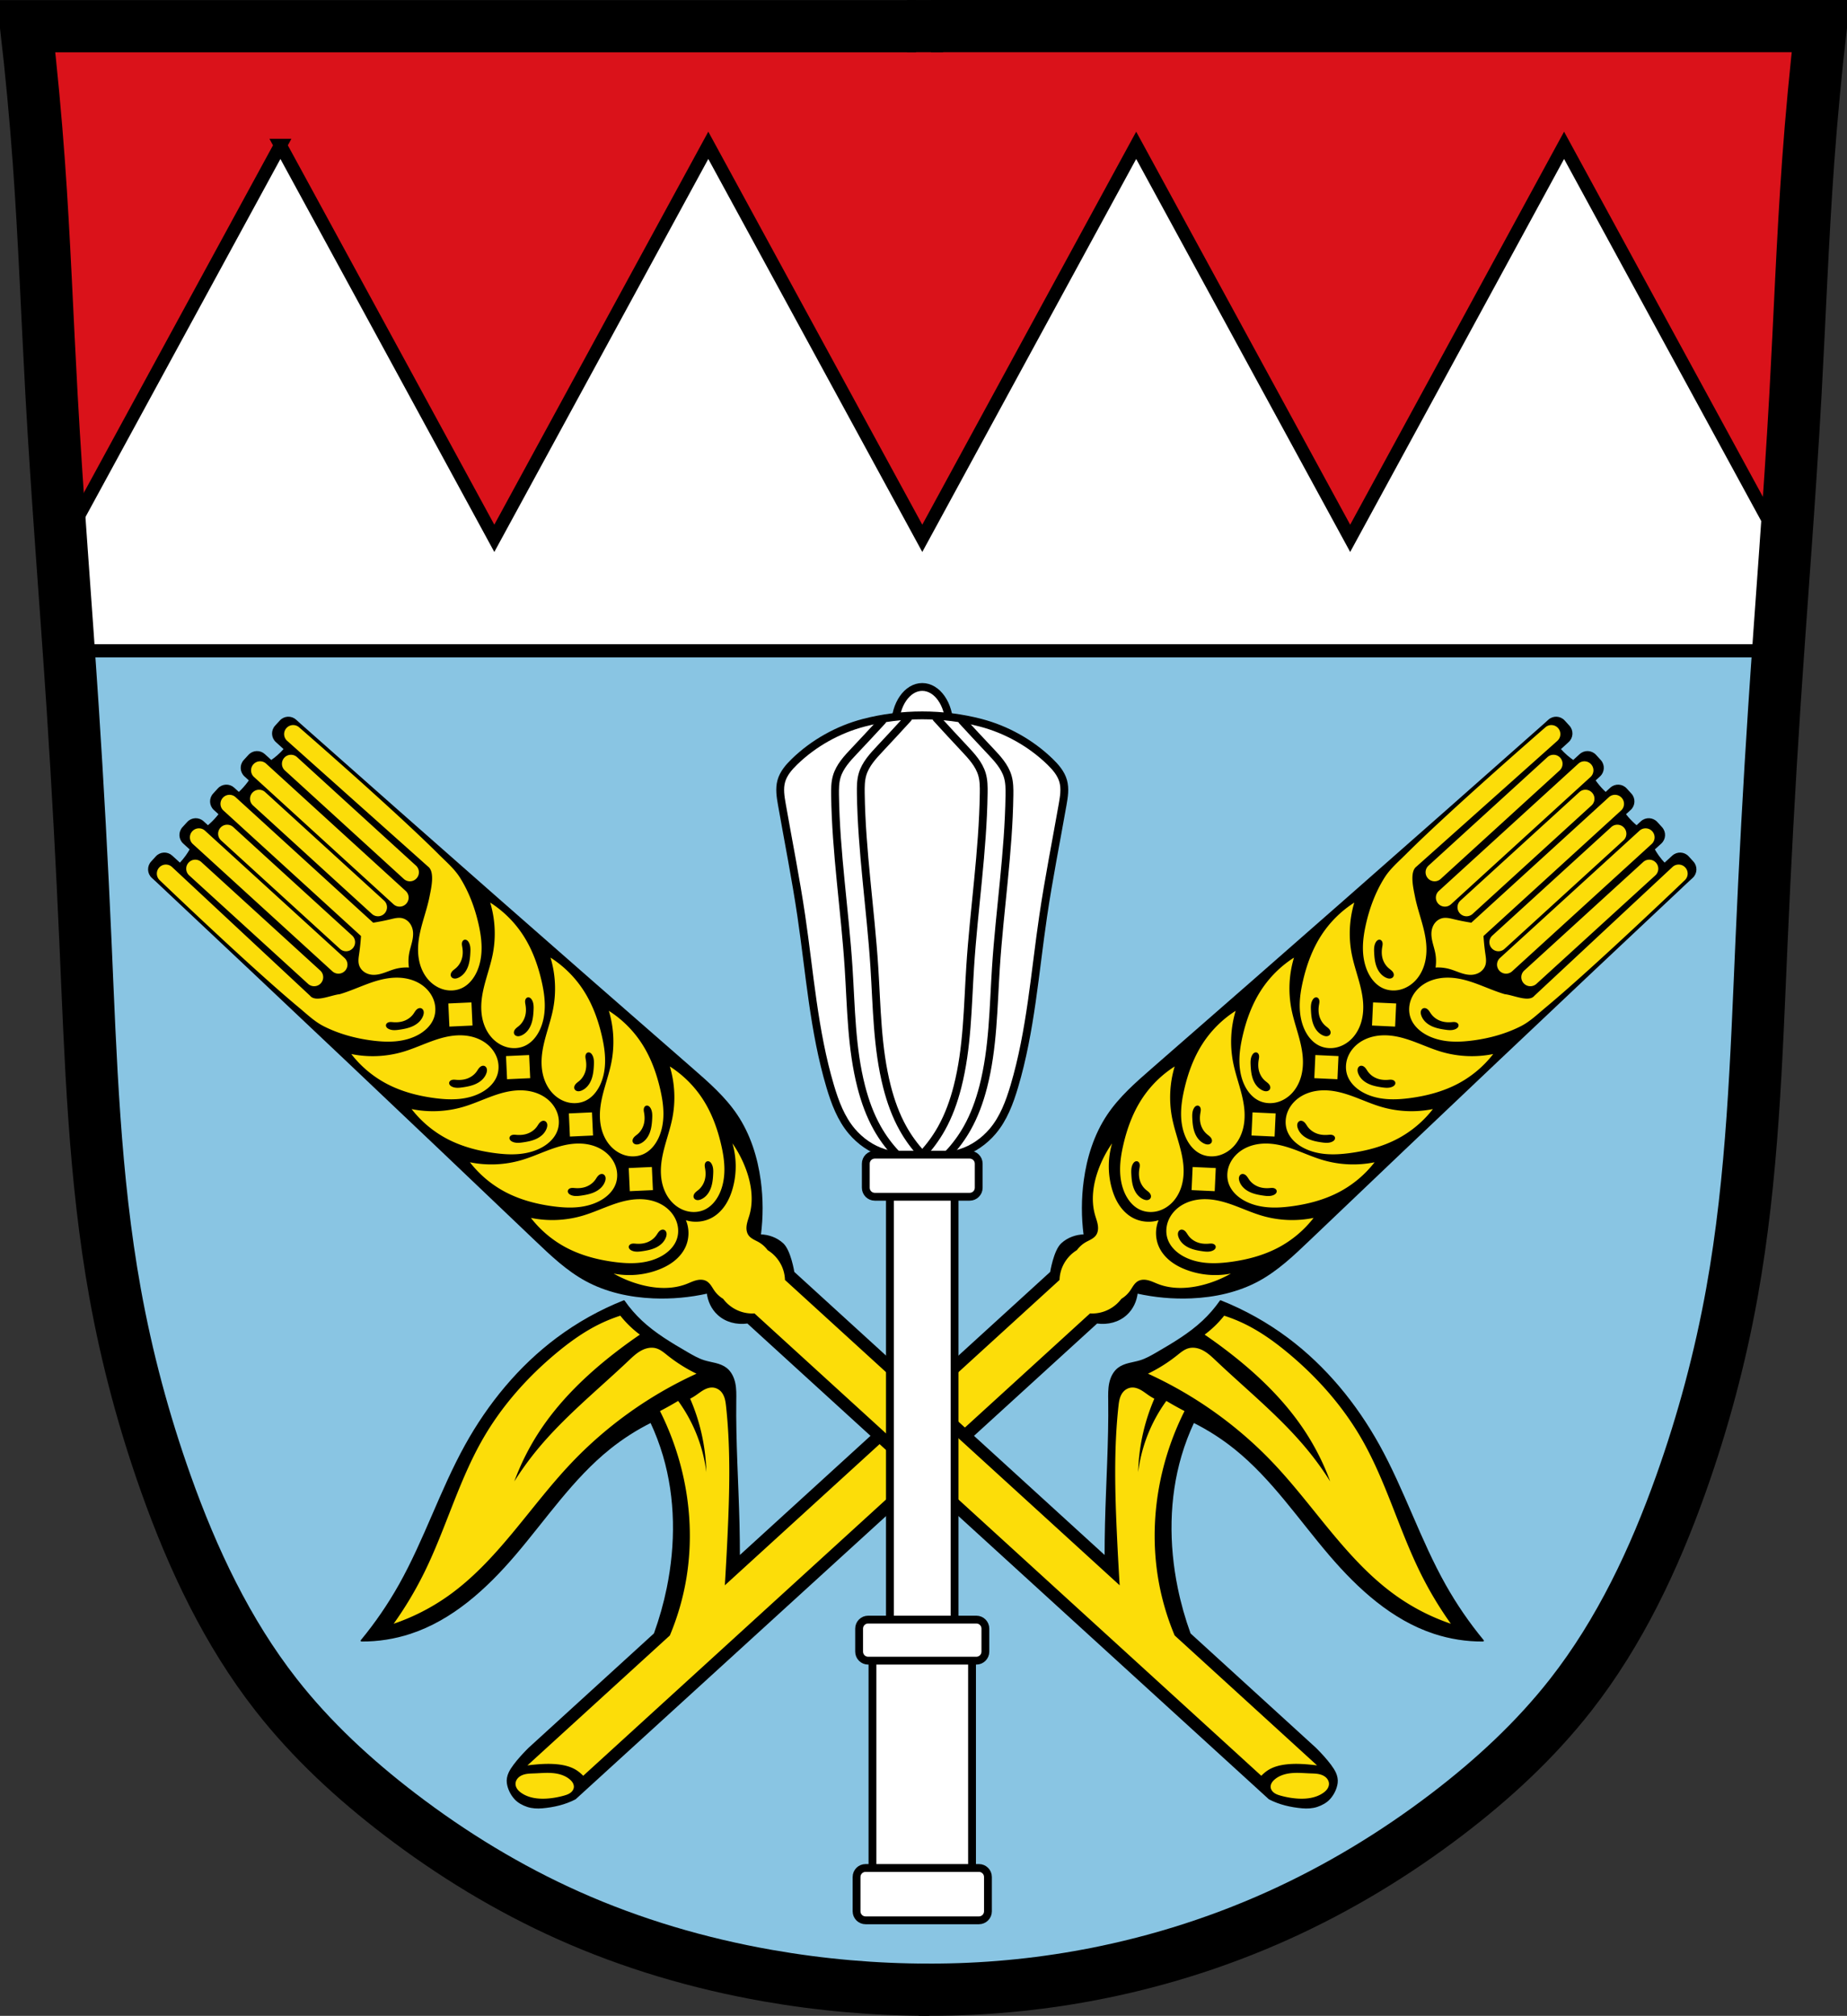 <?xml version="1.0" encoding="UTF-8" standalone="no"?>
<svg
   xmlns:dc="http://purl.org/dc/elements/1.1/"
   xmlns:cc="http://creativecommons.org/ns#"
   xmlns:rdf="http://www.w3.org/1999/02/22-rdf-syntax-ns#"
   xmlns:svg="http://www.w3.org/2000/svg"
   xmlns="http://www.w3.org/2000/svg"
   xmlns:sodipodi="http://sodipodi.sourceforge.net/DTD/sodipodi-0.dtd"
   xmlns:inkscape="http://www.inkscape.org/namespaces/inkscape"
   viewBox="0 0 707.78 772.55"
   version="1.1"
   id="svg1933"
   sodipodi:docname="Wappen_von_Gollhofen.svg"
   inkscape:version="0.92.5 (2060ec1f9f, 2020-04-08)">
  <rect x="0" y="0" width="707.78" height="772.55" fill="#333333" stroke="none"/>
  <defs
     id="defs1937">
    <inkscape:path-effect
       effect="spiro"
       id="path-effect5943"
       is_visible="true" />
    <inkscape:path-effect
       effect="spiro"
       id="path-effect5920"
       is_visible="true" />
    <inkscape:path-effect
       effect="spiro"
       id="path-effect5639"
       is_visible="true" />
    <inkscape:path-effect
       effect="spiro"
       id="path-effect5510"
       is_visible="true" />
    <inkscape:path-effect
       effect="spiro"
       id="path-effect5340"
       is_visible="true" />
    <inkscape:path-effect
       effect="spiro"
       id="path-effect5336"
       is_visible="true" />
    <inkscape:path-effect
       effect="spiro"
       id="path-effect5330"
       is_visible="true" />
    <inkscape:path-effect
       effect="spiro"
       id="path-effect5325"
       is_visible="true" />
    <inkscape:path-effect
       effect="spiro"
       id="path-effect5305"
       is_visible="true" />
    <inkscape:path-effect
       effect="spiro"
       id="path-effect5301"
       is_visible="true" />
    <inkscape:path-effect
       effect="spiro"
       id="path-effect5277"
       is_visible="true" />
    <inkscape:path-effect
       effect="spiro"
       id="path-effect5272"
       is_visible="true" />
    <inkscape:path-effect
       effect="spiro"
       id="path-effect5266"
       is_visible="true" />
    <inkscape:path-effect
       effect="spiro"
       id="path-effect5277-2"
       is_visible="true" />
    <inkscape:path-effect
       effect="spiro"
       id="path-effect5510-8"
       is_visible="true" />
    <inkscape:path-effect
       effect="spiro"
       id="path-effect5639-6"
       is_visible="true" />
    <inkscape:path-effect
       effect="spiro"
       id="path-effect5920-1"
       is_visible="true" />
    <inkscape:path-effect
       effect="spiro"
       id="path-effect5943-7"
       is_visible="true" />
    <inkscape:path-effect
       effect="spiro"
       id="path-effect5943-8"
       is_visible="true" />
    <inkscape:path-effect
       effect="spiro"
       id="path-effect5943-7-5"
       is_visible="true" />
  </defs>
  <sodipodi:namedview
     pagecolor="#ffffff"
     bordercolor="#666666"
     borderopacity="1"
     objecttolerance="10"
     gridtolerance="10"
     guidetolerance="10"
     inkscape:pageopacity="0"
     inkscape:pageshadow="2"
     inkscape:window-width="1920"
     inkscape:window-height="1046"
     id="namedview1935"
     showgrid="false"
     inkscape:zoom="1.0264841"
     inkscape:cx="353.8855"
     inkscape:cy="386.27999"
     inkscape:window-x="-11"
     inkscape:window-y="-11"
     inkscape:window-maximized="1"
     inkscape:current-layer="svg1933"
     inkscape:snap-midpoints="true"
     inkscape:snap-smooth-nodes="true"
     inkscape:snap-global="false"
     inkscape:object-paths="true" />
  <path
     style="fill:#89c5e3;stroke:#000000;fill-opacity:1"
     inkscape:connector-curvature="0"
     id="path1781"
     d="m 10.813,8.97 685.21,2.679 -13.396,255.87 -10.05,170.8 -18.08,111.19 -30.14,72.34 -46.22,57.6 -77.03,52.24 -83.73,27.462 -81.72,4.02 -79.04,-16.745 -61.62,-24.783 -59.61,-40.19 L 89.84,629.878 59.7,550.838 38.266,449.698 31.568,334.488 19.508,122.158 Z" />
  <g
     id="g6030">
    <path
       inkscape:connector-curvature="0"
       id="path5259-9"
       d="m 648.679,330.401 c 1.539,1.687 1.42,4.283 -0.267,5.822 l -1.388,1.266 c -48.693,45.729 -97.2,91.659 -145.513,137.789 -5.961,5.691 -12.011,11.454 -19.25,15.393 -7.86,4.276 -16.841,6.218 -25.781,6.598 -6.978,0.297 -13.992,-0.343 -20.807,-1.868 -0.373,3.209 -1.722,6.142 -4.1,8.312 -2.893,2.64 -6.94,3.781 -11.268,3.182 L 220.393,689.294 c -3.891,2.033 -8.275,3.035 -12.614,3.408 -1.88,0.162 -3.846,0.072 -5.637,-0.522 -1.773,-0.588 -3.532,-1.533 -4.781,-2.922 -1.467,-1.632 -2.518,-3.775 -2.819,-5.949 -0.176,-1.274 0.114,-2.633 0.642,-3.806 1.663,-3.699 7.627,-9.479 7.627,-9.479 l 48.059,-43.849 c 2.072,-5.727 3.733,-11.602 4.952,-17.569 3.425,-16.758 3.369,-34.374 -1.459,-50.783 -1.3,-4.418 -2.939,-8.737 -4.897,-12.905 -5.676,2.827 -11.046,6.269 -15.987,10.245 -14.197,11.424 -24.462,26.879 -36.308,40.726 -10.964,12.816 -23.953,24.699 -39.978,29.961 -6.014,1.975 -12.349,2.969 -18.679,2.93 5.484,-6.643 10.376,-13.776 14.6,-21.284 9.685,-17.215 15.783,-36.25 25.351,-53.53 8.765,-15.833 20.499,-30.141 34.994,-40.976 7.866,-5.88 16.511,-10.717 25.638,-14.344 1.941,2.784 4.174,5.365 6.65,7.686 5.216,4.89 11.43,8.566 17.611,12.161 2.079,1.209 4.183,2.424 6.48,3.135 1.421,0.44 2.894,0.681 4.335,1.05 1.441,0.37 2.874,0.883 4.05,1.793 1.752,1.357 2.771,3.486 3.226,5.654 0.455,2.169 0.403,4.407 0.374,6.623 -0.207,15.795 0.862,31.576 1.238,47.368 0.1,4.183 0.147,8.367 0.149,12.552 l 119.525,-109.054 c 0,0 1.302,-8.279 4.187,-10.919 2.378,-2.169 5.422,-3.244 8.652,-3.323 -0.896,-6.926 -0.892,-13.969 0.042,-20.891 1.196,-8.867 3.951,-17.633 8.928,-25.069 4.584,-6.849 10.876,-12.347 17.089,-17.762 50.354,-43.894 100.526,-87.998 150.516,-132.306 l 1.388,-1.266 c 1.687,-1.539 4.283,-1.42 5.822,0.267 l 1.81,1.984 c 1.539,1.687 1.42,4.283 -0.267,5.822 l -3.19,2.911 c 0.838,0.957 1.739,1.856 2.7,2.69 0.792,0.687 1.625,1.324 2.488,1.918 l 2.653,-2.421 c 1.687,-1.539 4.283,-1.42 5.822,0.267 l 1.809,1.982 c 1.539,1.687 1.421,4.284 -0.265,5.823 l -1.884,1.719 c 0.945,1.362 2.002,2.647 3.159,3.833 0.356,0.366 0.727,0.718 1.101,1.065 l 1.998,-1.823 c 1.687,-1.539 4.283,-1.42 5.822,0.267 l 1.809,1.982 c 1.539,1.687 1.42,4.283 -0.267,5.822 l -1.998,1.823 c 0.311,0.405 0.629,0.806 0.96,1.194 1.076,1.261 2.259,2.431 3.528,3.496 l 1.884,-1.719 c 1.687,-1.539 4.284,-1.419 5.823,0.268 l 1.809,1.982 c 1.539,1.687 1.42,4.283 -0.267,5.822 l -2.653,2.421 c 0.513,0.914 1.071,1.802 1.683,2.653 0.742,1.033 1.556,2.013 2.432,2.934 l 3.19,-2.911 c 1.687,-1.539 4.283,-1.42 5.822,0.267 z"
       style="opacity:1;fill:#000000;fill-opacity:1;fill-rule:evenodd;stroke:#000000;stroke-width:0.646;stroke-linecap:round;stroke-linejoin:round;stroke-miterlimit:4;stroke-dasharray:none;stroke-opacity:1;paint-order:fill markers stroke" />
    <path
       inkscape:connector-curvature="0"
       id="path5299-3"
       d="m 645.791,332.444 c 1.306,1.401 1.231,3.581 -0.17,4.888 0,0 -34.847,33.419 -53.396,48.837 -3.035,2.523 -5.932,5.345 -9.452,7.128 -5.594,2.834 -11.773,4.558 -18.017,5.408 -3.165,0.431 -6.376,0.667 -9.556,0.372 -3.181,-0.295 -6.343,-1.137 -9.099,-2.752 -2.447,-1.434 -4.595,-3.552 -5.551,-6.223 -0.784,-2.19 -0.714,-4.651 0.077,-6.839 0.791,-2.187 2.281,-4.097 4.135,-5.5 1.948,-1.473 4.285,-2.395 6.692,-2.811 2.407,-0.416 4.884,-0.338 7.292,0.07 6.211,1.051 11.849,4.216 17.893,5.992 3.35,0.348 9.26,3.224 11.344,0.614 l 52.921,-49.358 c 1.401,-1.307 3.581,-1.228 4.888,0.173 z m -12.647,-13.861 c 1.291,1.415 1.191,3.593 -0.224,4.884 l -53.458,48.775 c -1.415,1.291 -3.593,1.191 -4.884,-0.224 -1.291,-1.415 -1.191,-3.593 0.224,-4.884 l 53.458,-48.775 c 1.415,-1.291 3.593,-1.191 4.884,0.224 z m -11.719,-12.844 c 1.291,1.415 1.191,3.593 -0.224,4.884 l -52.719,48.101 c 0.152,2.279 0.383,4.553 0.712,6.814 0.211,1.449 0.455,2.955 0.015,4.351 -0.334,1.061 -1.059,1.985 -1.973,2.619 -0.914,0.635 -2.01,0.988 -3.12,1.072 -1.474,0.112 -2.947,-0.237 -4.349,-0.707 -1.402,-0.47 -2.763,-1.064 -4.185,-1.469 -1.771,-0.505 -3.625,-0.711 -5.464,-0.607 0.271,-1.821 0.234,-3.688 -0.106,-5.498 -0.273,-1.453 -0.741,-2.863 -1.08,-4.302 -0.34,-1.439 -0.551,-2.936 -0.305,-4.394 0.185,-1.097 0.636,-2.158 1.352,-3.01 0.716,-0.852 1.703,-1.487 2.79,-1.723 1.431,-0.311 2.908,0.07 4.332,0.413 2.221,0.535 4.464,0.972 6.72,1.332 l 52.719,-48.101 c 1.415,-1.291 3.593,-1.191 4.884,0.224 z M 609.707,292.895 c 1.291,1.415 1.193,3.594 -0.222,4.885 l -53.458,48.775 c -1.415,1.291 -3.594,1.19 -4.885,-0.225 -1.291,-1.415 -1.191,-3.593 0.224,-4.884 l 53.458,-48.775 c 1.415,-1.291 3.593,-1.191 4.884,0.224 z m -12.647,-13.861 c 1.276,1.429 1.154,3.607 -0.275,4.883 l -53.987,48.189 c -2.771,2.059 -1.107,8.708 -0.576,11.484 1.216,6.181 3.852,12.085 4.331,18.366 0.186,2.435 0.037,4.909 -0.597,7.268 -0.634,2.359 -1.766,4.601 -3.411,6.407 -1.567,1.719 -3.604,3.028 -5.855,3.615 -2.25,0.588 -4.708,0.432 -6.817,-0.549 -2.572,-1.196 -4.485,-3.528 -5.689,-6.096 -1.356,-2.892 -1.906,-6.118 -1.908,-9.313 -0.003,-3.195 0.526,-6.37 1.245,-9.482 1.418,-6.141 3.696,-12.139 7.033,-17.447 2.136,-3.397 5.272,-6.058 8.111,-8.894 17.064,-17.048 53.516,-48.706 53.516,-48.706 1.429,-1.276 3.605,-1.154 4.88,0.275 z m 37.497,51.562 c 1.291,1.415 1.193,3.594 -0.222,4.885 l -45.566,41.574 c -1.415,1.291 -3.596,1.191 -4.887,-0.224 -1.291,-1.415 -1.19,-3.594 0.225,-4.885 l 45.566,-41.574 c 1.415,-1.291 3.593,-1.191 4.884,0.224 z m -12.227,-13.401 c 1.291,1.415 1.191,3.593 -0.224,4.884 l -45.566,41.574 c -1.415,1.291 -3.594,1.193 -4.885,-0.222 -1.291,-1.415 -1.191,-3.596 0.224,-4.887 l 45.566,-41.574 c 1.415,-1.291 3.594,-1.19 4.885,0.225 z m -12.228,-13.402 c 1.291,1.415 1.191,3.593 -0.224,4.884 l -45.566,41.574 c -1.415,1.291 -3.594,1.193 -4.885,-0.222 -1.291,-1.415 -1.19,-3.594 0.225,-4.885 l 45.566,-41.574 c 1.415,-1.291 3.593,-1.191 4.884,0.224 z m -12.228,-13.402 c 1.291,1.415 1.19,3.591 -0.225,4.882 l -45.566,41.574 c -1.415,1.291 -3.593,1.194 -4.884,-0.221 -1.291,-1.415 -1.19,-3.594 0.225,-4.885 l 45.566,-41.574 c 1.415,-1.291 3.593,-1.191 4.884,0.224 z m -25.668,113.563 c -3.662,4.733 -8.353,8.663 -13.652,11.441 -5.582,2.926 -11.773,4.558 -18.017,5.408 -3.165,0.431 -6.376,0.667 -9.556,0.372 -3.181,-0.295 -6.343,-1.137 -9.099,-2.752 -2.447,-1.434 -4.595,-3.552 -5.551,-6.223 -0.784,-2.19 -0.714,-4.651 0.077,-6.839 0.791,-2.187 2.281,-4.097 4.135,-5.5 1.948,-1.473 4.285,-2.395 6.692,-2.811 2.407,-0.416 4.884,-0.338 7.292,0.07 6.211,1.051 11.849,4.216 17.893,5.992 6.397,1.88 13.254,2.171 19.787,0.84 z m -53.231,-58.046 c -1.922,6.384 -2.259,13.239 -0.972,19.781 1.216,6.181 3.852,12.085 4.331,18.366 0.186,2.435 0.037,4.909 -0.597,7.268 -0.634,2.359 -1.766,4.601 -3.411,6.407 -1.567,1.719 -3.604,3.028 -5.855,3.615 -2.25,0.588 -4.708,0.432 -6.817,-0.549 -2.572,-1.196 -4.485,-3.528 -5.689,-6.096 -1.356,-2.892 -1.906,-6.118 -1.908,-9.313 -0.003,-3.195 0.526,-6.37 1.245,-9.482 1.418,-6.141 3.609,-12.156 7.033,-17.447 3.251,-5.024 7.594,-9.336 12.641,-12.549 z m 39.561,46.234 c -0.207,-0.189 -0.468,-0.312 -0.74,-0.38 -0.544,-0.136 -1.114,-0.06 -1.673,-0.017 -1.264,0.096 -2.551,0.005 -3.761,-0.37 -1.584,-0.491 -3.022,-1.482 -3.982,-2.834 -0.38,-0.536 -0.69,-1.13 -1.162,-1.586 -0.236,-0.228 -0.514,-0.421 -0.825,-0.527 -0.311,-0.106 -0.658,-0.121 -0.967,-0.011 -0.249,0.089 -0.467,0.257 -0.628,0.468 -0.162,0.21 -0.265,0.46 -0.319,0.719 -0.107,0.519 -0.009,1.06 0.161,1.561 0.301,0.888 0.825,1.693 1.48,2.364 0.655,0.671 1.438,1.209 2.277,1.629 1.677,0.84 3.549,1.202 5.406,1.466 0.682,0.097 1.368,0.182 2.057,0.165 0.688,-0.017 1.383,-0.141 2.001,-0.443 0.291,-0.142 0.566,-0.326 0.769,-0.577 0.203,-0.252 0.328,-0.578 0.293,-0.899 -0.03,-0.279 -0.179,-0.538 -0.386,-0.727 z m -29.048,-31.541 c -0.17,-0.223 -0.414,-0.395 -0.689,-0.45 -0.317,-0.064 -0.653,0.03 -0.922,0.209 -0.269,0.179 -0.477,0.436 -0.645,0.713 -0.357,0.589 -0.544,1.269 -0.624,1.953 -0.08,0.684 -0.058,1.375 -0.024,2.063 0.093,1.873 0.282,3.771 0.965,5.518 0.341,0.873 0.806,1.703 1.414,2.416 0.608,0.714 1.362,1.31 2.219,1.69 0.484,0.215 1.014,0.363 1.54,0.303 0.263,-0.03 0.522,-0.11 0.746,-0.252 0.224,-0.141 0.411,-0.343 0.523,-0.583 0.138,-0.298 0.154,-0.645 0.077,-0.964 -0.077,-0.319 -0.244,-0.613 -0.45,-0.869 -0.412,-0.512 -0.975,-0.875 -1.474,-1.302 -1.259,-1.079 -2.114,-2.602 -2.458,-4.224 -0.263,-1.24 -0.235,-2.529 -0.025,-3.78 0.093,-0.553 0.221,-1.114 0.136,-1.668 -0.043,-0.277 -0.141,-0.549 -0.31,-0.772 z m 5.535,23.972 -0.406,8.863 -8.861,-0.407 0.405,-8.861 z m 14.07,40.469 c -3.662,4.733 -8.353,8.663 -13.652,11.441 -5.582,2.926 -11.773,4.558 -18.017,5.408 -3.165,0.431 -6.376,0.667 -9.556,0.372 -3.181,-0.295 -6.343,-1.137 -9.099,-2.752 -2.447,-1.434 -4.595,-3.552 -5.551,-6.223 -0.784,-2.19 -0.714,-4.651 0.077,-6.839 0.791,-2.187 2.281,-4.097 4.135,-5.5 1.948,-1.473 4.285,-2.395 6.692,-2.811 2.407,-0.416 4.884,-0.338 7.292,0.07 6.211,1.051 11.849,4.216 17.893,5.992 6.397,1.88 13.254,2.171 19.787,0.84 z M 495.863,366.995 c -1.922,6.384 -2.259,13.239 -0.972,19.781 1.216,6.181 3.852,12.085 4.331,18.366 0.186,2.435 0.037,4.909 -0.597,7.268 -0.634,2.359 -1.766,4.601 -3.411,6.407 -1.567,1.719 -3.604,3.028 -5.855,3.615 -2.25,0.588 -4.708,0.432 -6.817,-0.549 -2.572,-1.196 -4.484,-3.528 -5.689,-6.096 -1.356,-2.892 -1.906,-6.118 -1.908,-9.313 -0.003,-3.195 0.526,-6.37 1.245,-9.482 1.418,-6.141 3.609,-12.156 7.033,-17.447 3.251,-5.024 7.594,-9.336 12.641,-12.549 z m 38.454,47.244 c -0.207,-0.189 -0.468,-0.312 -0.74,-0.38 -0.544,-0.136 -1.114,-0.06 -1.673,-0.017 -1.264,0.096 -2.551,0.005 -3.761,-0.37 -1.584,-0.491 -3.022,-1.482 -3.982,-2.834 -0.38,-0.536 -0.69,-1.13 -1.162,-1.586 -0.236,-0.228 -0.514,-0.421 -0.825,-0.527 -0.311,-0.106 -0.658,-0.122 -0.967,-0.011 -0.249,0.089 -0.467,0.257 -0.628,0.468 -0.162,0.21 -0.265,0.46 -0.319,0.719 -0.107,0.519 -0.009,1.06 0.161,1.561 0.301,0.888 0.825,1.693 1.48,2.364 0.655,0.671 1.438,1.209 2.277,1.629 1.677,0.84 3.549,1.202 5.406,1.466 0.682,0.097 1.368,0.182 2.057,0.165 0.688,-0.017 1.383,-0.141 2.001,-0.443 0.291,-0.142 0.566,-0.326 0.769,-0.577 0.203,-0.252 0.328,-0.578 0.293,-0.899 -0.03,-0.279 -0.179,-0.538 -0.386,-0.727 z m -29.048,-31.541 c -0.17,-0.223 -0.414,-0.395 -0.689,-0.45 -0.317,-0.064 -0.653,0.03 -0.922,0.209 -0.269,0.179 -0.477,0.436 -0.645,0.713 -0.357,0.589 -0.544,1.269 -0.624,1.953 -0.08,0.684 -0.058,1.375 -0.024,2.063 0.093,1.873 0.282,3.771 0.965,5.518 0.341,0.873 0.806,1.703 1.414,2.416 0.608,0.714 1.362,1.31 2.219,1.69 0.484,0.215 1.014,0.363 1.54,0.303 0.263,-0.03 0.522,-0.11 0.746,-0.252 0.224,-0.141 0.411,-0.343 0.523,-0.583 0.138,-0.298 0.154,-0.645 0.077,-0.964 -0.077,-0.319 -0.244,-0.613 -0.45,-0.869 -0.412,-0.512 -0.975,-0.875 -1.474,-1.302 -1.259,-1.079 -2.114,-2.602 -2.458,-4.224 -0.263,-1.24 -0.235,-2.529 -0.025,-3.78 0.093,-0.553 0.221,-1.114 0.136,-1.668 -0.043,-0.277 -0.141,-0.549 -0.31,-0.772 z m 7.649,22.043 -0.406,8.863 -8.861,-0.407 0.405,-8.861 z m 13.825,40.693 c -3.662,4.733 -8.353,8.663 -13.652,11.441 -5.582,2.926 -11.773,4.558 -18.017,5.408 -3.165,0.431 -6.376,0.667 -9.556,0.372 -3.181,-0.295 -6.343,-1.137 -9.099,-2.752 -2.447,-1.434 -4.595,-3.552 -5.551,-6.223 -0.784,-2.19 -0.714,-4.651 0.077,-6.839 0.791,-2.187 2.282,-4.098 4.137,-5.501 1.948,-1.473 4.283,-2.394 6.69,-2.81 2.407,-0.416 4.884,-0.338 7.292,0.07 6.211,1.051 11.849,4.216 17.893,5.992 6.397,1.88 13.254,2.171 19.787,0.84 z m -53.231,-58.046 c -1.922,6.384 -2.259,13.239 -0.972,19.781 1.216,6.181 3.852,12.085 4.331,18.366 0.186,2.435 0.037,4.909 -0.597,7.268 -0.634,2.359 -1.766,4.601 -3.411,6.407 -1.567,1.719 -3.604,3.028 -5.855,3.615 -2.25,0.588 -4.708,0.432 -6.817,-0.549 -2.572,-1.196 -4.485,-3.528 -5.689,-6.096 -1.356,-2.892 -1.906,-6.118 -1.908,-9.313 -0.003,-3.195 0.526,-6.37 1.245,-9.482 1.418,-6.141 3.609,-12.156 7.033,-17.447 3.251,-5.024 7.594,-9.336 12.641,-12.549 z m 37.692,47.939 c -0.207,-0.189 -0.468,-0.312 -0.74,-0.38 -0.544,-0.136 -1.114,-0.06 -1.673,-0.017 -1.264,0.096 -2.551,0.005 -3.761,-0.37 -1.584,-0.491 -3.022,-1.482 -3.982,-2.834 -0.38,-0.536 -0.69,-1.13 -1.162,-1.586 -0.236,-0.228 -0.514,-0.421 -0.825,-0.527 -0.311,-0.106 -0.658,-0.122 -0.967,-0.011 -0.249,0.089 -0.467,0.257 -0.628,0.468 -0.162,0.21 -0.265,0.46 -0.319,0.719 -0.107,0.519 -0.009,1.06 0.161,1.561 0.301,0.888 0.825,1.693 1.48,2.364 0.655,0.671 1.438,1.209 2.277,1.629 1.677,0.84 3.549,1.202 5.406,1.466 0.682,0.097 1.368,0.182 2.057,0.165 0.688,-0.017 1.383,-0.141 2.001,-0.443 0.291,-0.142 0.566,-0.326 0.769,-0.577 0.203,-0.252 0.328,-0.578 0.293,-0.899 -0.03,-0.279 -0.179,-0.538 -0.386,-0.727 z m -29.048,-31.541 c -0.17,-0.223 -0.414,-0.395 -0.689,-0.45 -0.317,-0.064 -0.653,0.03 -0.922,0.209 -0.269,0.179 -0.477,0.436 -0.645,0.713 -0.357,0.589 -0.544,1.269 -0.624,1.953 -0.08,0.684 -0.058,1.375 -0.024,2.063 0.093,1.873 0.282,3.771 0.965,5.518 0.341,0.873 0.806,1.703 1.414,2.416 0.608,0.714 1.362,1.31 2.219,1.69 0.484,0.215 1.014,0.363 1.54,0.303 0.263,-0.03 0.522,-0.11 0.746,-0.252 0.224,-0.141 0.411,-0.343 0.523,-0.583 0.138,-0.298 0.154,-0.645 0.077,-0.964 -0.077,-0.319 -0.244,-0.613 -0.45,-0.869 -0.412,-0.512 -0.975,-0.875 -1.474,-1.302 -1.259,-1.079 -2.114,-2.602 -2.458,-4.224 -0.263,-1.24 -0.235,-2.53 -0.025,-3.78 0.093,-0.553 0.221,-1.114 0.136,-1.668 -0.043,-0.277 -0.141,-0.549 -0.31,-0.772 z m 6.681,22.927 -0.406,8.863 -8.861,-0.407 0.405,-8.861 z m 14.536,40.044 c -3.662,4.733 -8.353,8.663 -13.652,11.441 -5.582,2.926 -11.773,4.558 -18.017,5.408 -3.165,0.431 -6.376,0.667 -9.556,0.372 -3.181,-0.295 -6.343,-1.137 -9.099,-2.752 -2.447,-1.434 -4.595,-3.552 -5.551,-6.223 -0.784,-2.19 -0.714,-4.651 0.077,-6.839 0.791,-2.187 2.281,-4.097 4.135,-5.5 1.948,-1.473 4.285,-2.395 6.692,-2.811 2.407,-0.416 4.884,-0.338 7.292,0.07 6.211,1.051 11.849,4.216 17.893,5.992 6.397,1.88 13.254,2.171 19.787,0.84 z m -53.231,-58.046 c -1.922,6.384 -2.259,13.239 -0.972,19.781 1.216,6.181 3.852,12.085 4.331,18.366 0.186,2.435 0.037,4.909 -0.597,7.268 -0.634,2.359 -1.766,4.601 -3.411,6.407 -1.567,1.719 -3.604,3.028 -5.855,3.615 -2.25,0.588 -4.708,0.432 -6.817,-0.549 -2.572,-1.196 -4.485,-3.528 -5.689,-6.096 -1.356,-2.892 -1.906,-6.118 -1.908,-9.313 -0.003,-3.195 0.526,-6.37 1.245,-9.482 1.418,-6.141 3.609,-12.156 7.033,-17.447 3.251,-5.024 7.594,-9.336 12.641,-12.549 z m 38.711,47.009 c -0.207,-0.189 -0.468,-0.312 -0.74,-0.38 -0.544,-0.136 -1.114,-0.06 -1.673,-0.017 -1.264,0.096 -2.551,0.005 -3.761,-0.37 -1.584,-0.491 -3.022,-1.482 -3.982,-2.834 -0.38,-0.536 -0.69,-1.13 -1.162,-1.586 -0.236,-0.228 -0.514,-0.421 -0.825,-0.527 -0.311,-0.106 -0.658,-0.121 -0.967,-0.011 -0.249,0.089 -0.467,0.257 -0.628,0.468 -0.162,0.21 -0.265,0.46 -0.319,0.719 -0.107,0.519 -0.009,1.06 0.161,1.561 0.301,0.888 0.825,1.693 1.48,2.364 0.655,0.671 1.438,1.209 2.277,1.629 1.677,0.84 3.549,1.202 5.406,1.466 0.682,0.097 1.368,0.182 2.057,0.165 0.688,-0.017 1.383,-0.141 2.001,-0.443 0.291,-0.142 0.566,-0.326 0.769,-0.577 0.203,-0.252 0.328,-0.578 0.293,-0.899 -0.03,-0.279 -0.179,-0.538 -0.386,-0.727 z m -29.048,-31.541 c -0.17,-0.223 -0.414,-0.395 -0.689,-0.45 -0.317,-0.064 -0.653,0.03 -0.922,0.209 -0.269,0.179 -0.477,0.436 -0.645,0.713 -0.357,0.589 -0.544,1.269 -0.624,1.953 -0.08,0.684 -0.058,1.375 -0.024,2.063 0.093,1.873 0.282,3.771 0.965,5.518 0.341,0.873 0.806,1.703 1.414,2.416 0.608,0.714 1.362,1.31 2.219,1.69 0.484,0.215 1.014,0.363 1.54,0.303 0.263,-0.03 0.522,-0.11 0.746,-0.252 0.224,-0.141 0.411,-0.343 0.523,-0.583 0.138,-0.298 0.154,-0.645 0.077,-0.964 -0.077,-0.319 -0.244,-0.613 -0.45,-0.869 -0.412,-0.512 -0.975,-0.875 -1.474,-1.302 -1.259,-1.079 -2.114,-2.602 -2.458,-4.224 -0.263,-1.24 -0.235,-2.53 -0.025,-3.78 0.093,-0.553 0.221,-1.114 0.136,-1.668 -0.043,-0.277 -0.141,-0.549 -0.31,-0.772 z m 6.085,23.47 -0.406,8.863 -8.863,-0.406 0.406,-8.863 z m -0.406,29.393 c -0.207,-0.189 -0.468,-0.312 -0.74,-0.38 -0.544,-0.136 -1.114,-0.06 -1.673,-0.017 -1.264,0.096 -2.551,0.005 -3.761,-0.37 -1.584,-0.491 -3.022,-1.482 -3.982,-2.834 -0.38,-0.536 -0.69,-1.13 -1.162,-1.586 -0.236,-0.228 -0.514,-0.421 -0.825,-0.527 -0.311,-0.106 -0.658,-0.122 -0.967,-0.011 -0.249,0.089 -0.467,0.257 -0.628,0.468 -0.162,0.21 -0.265,0.46 -0.319,0.72 -0.107,0.519 -0.009,1.06 0.161,1.561 0.301,0.888 0.825,1.693 1.48,2.364 0.655,0.671 1.438,1.209 2.277,1.629 1.677,0.84 3.549,1.202 5.406,1.466 0.682,0.097 1.368,0.182 2.057,0.165 0.688,-0.017 1.383,-0.141 2.001,-0.443 0.291,-0.142 0.566,-0.326 0.769,-0.577 0.203,-0.252 0.328,-0.578 0.293,-0.899 -0.03,-0.279 -0.179,-0.538 -0.386,-0.727 z m -29.048,-31.541 c -0.17,-0.223 -0.414,-0.395 -0.689,-0.45 -0.317,-0.064 -0.653,0.03 -0.922,0.209 -0.269,0.179 -0.477,0.436 -0.645,0.713 -0.357,0.589 -0.544,1.269 -0.624,1.953 -0.08,0.684 -0.058,1.375 -0.024,2.063 0.093,1.873 0.282,3.771 0.965,5.518 0.341,0.873 0.806,1.703 1.414,2.416 0.608,0.714 1.362,1.31 2.219,1.69 0.484,0.215 1.014,0.363 1.54,0.303 0.263,-0.03 0.522,-0.11 0.746,-0.252 0.224,-0.141 0.411,-0.343 0.523,-0.583 0.138,-0.298 0.154,-0.645 0.077,-0.964 -0.077,-0.319 -0.244,-0.613 -0.45,-0.869 -0.412,-0.512 -0.975,-0.875 -1.474,-1.302 -1.259,-1.079 -2.114,-2.602 -2.458,-4.224 -0.263,-1.24 -0.235,-2.53 -0.025,-3.78 0.093,-0.553 0.221,-1.114 0.136,-1.668 -0.043,-0.277 -0.141,-0.549 -0.31,-0.772 z m 35.25,42.587 c -3.319,1.886 -6.883,3.339 -10.575,4.31 -5.685,1.495 -11.859,1.808 -17.342,-0.311 -1.258,-0.486 -2.476,-1.097 -3.785,-1.422 -0.655,-0.162 -1.331,-0.253 -2.005,-0.212 -0.673,0.041 -1.344,0.215 -1.928,0.553 -0.694,0.402 -1.242,1.017 -1.705,1.672 -0.463,0.655 -0.854,1.359 -1.317,2.013 -0.878,1.24 -2.019,2.29 -3.318,3.077 a 12.888,13.549 47.623 0 1 -1.771,1.951 12.888,13.549 47.623 0 1 -10.229,3.628 l -194.218,177.204 c -0.858,-0.876 -1.79,-1.669 -2.842,-2.301 -2.049,-1.23 -4.431,-1.802 -6.805,-2.066 -3.896,-0.433 -7.835,-0.078 -11.728,0.386 l 54.573,-49.792 c 3.007,-7.171 5.173,-14.695 6.407,-22.373 2.148,-13.364 1.495,-27.147 -1.662,-40.31 -1.934,-8.064 -4.8,-15.904 -8.523,-23.314 1.209,-0.628 2.409,-1.276 3.598,-1.942 1.131,-0.633 2.253,-1.284 3.365,-1.951 3.252,4.479 5.871,9.419 7.752,14.625 1.477,4.089 2.5,8.341 3.045,12.654 -0.129,-5.188 -0.795,-10.361 -1.984,-15.412 -1.024,-4.35 -2.436,-8.609 -4.214,-12.709 0.745,-0.395 1.468,-0.83 2.165,-1.304 1,-0.68 1.949,-1.439 3.003,-2.032 1.054,-0.593 2.243,-1.018 3.45,-0.948 1.214,0.07 2.38,0.656 3.203,1.551 0.705,0.767 1.158,1.738 1.441,2.741 0.283,1.003 0.403,2.043 0.514,3.079 1.779,16.539 1.303,33.233 0.524,49.849 -0.29,6.191 -0.637,12.38 -1.01,18.567 L 406.021,490.531 a 12.888,13.549 47.623 0 1 4.546,-9.854 12.888,13.549 47.623 0 1 2.095,-1.57 c 0.905,-1.228 2.058,-2.273 3.378,-3.038 0.694,-0.402 1.431,-0.726 2.125,-1.128 0.694,-0.401 1.359,-0.889 1.822,-1.544 0.39,-0.551 0.624,-1.204 0.726,-1.87 0.102,-0.667 0.074,-1.349 -0.028,-2.016 -0.204,-1.334 -0.7,-2.602 -1.07,-3.899 -1.609,-5.653 -0.732,-11.774 1.276,-17.298 1.305,-3.587 3.077,-7.004 5.259,-10.136 -1.608,5.503 -1.668,11.45 -0.171,16.985 0.607,2.244 1.472,4.431 2.722,6.392 1.25,1.96 2.897,3.69 4.894,4.881 3.084,1.838 6.96,2.286 10.383,1.203 -1.392,3.309 -1.298,7.212 0.25,10.451 1.003,2.097 2.574,3.895 4.411,5.319 1.838,1.424 3.937,2.486 6.116,3.295 5.374,1.997 11.302,2.481 16.929,1.382 z m -204.782,38.37 c -18.139,8.275 -34.65,20.1 -48.326,34.608 -15.877,16.844 -28.175,37.431 -47.111,50.744 -6.328,4.449 -13.295,7.991 -20.619,10.479 4.426,-6.204 8.349,-12.767 11.719,-19.602 8.258,-16.751 13.173,-35.084 22.488,-51.272 7.222,-12.552 16.976,-23.563 28.105,-32.829 5.155,-4.292 10.643,-8.242 16.67,-11.185 2.548,-1.244 5.185,-2.304 7.885,-3.17 1.145,1.442 2.389,2.805 3.72,4.077 1.188,1.135 2.446,2.198 3.763,3.179 -3.175,2.17 -6.287,4.432 -9.329,6.785 -11.161,8.632 -21.468,18.569 -29.194,30.375 -3.909,5.974 -7.136,12.395 -9.593,19.098 2.542,-4.046 5.332,-7.936 8.349,-11.641 10.427,-12.808 23.407,-23.244 35.4,-34.599 1.475,-1.396 2.958,-2.824 4.732,-3.815 0.886,-0.496 1.842,-0.877 2.84,-1.063 0.998,-0.186 2.042,-0.172 3.019,0.104 1.64,0.463 2.98,1.613 4.311,2.676 3.448,2.755 7.202,5.124 11.173,7.05 z m -47.906,156.128 c 0.19,0.217 0.361,0.451 0.503,0.702 0.285,0.503 0.448,1.085 0.397,1.661 -0.039,0.446 -0.206,0.876 -0.455,1.248 -0.249,0.372 -0.578,0.687 -0.943,0.946 -0.733,0.515 -1.601,0.795 -2.464,1.035 -2.049,0.569 -4.152,0.95 -6.273,1.102 -3.436,0.247 -7.074,-0.167 -9.918,-2.111 -0.604,-0.413 -1.169,-0.895 -1.595,-1.49 -0.426,-0.595 -0.705,-1.312 -0.699,-2.044 0.007,-0.763 0.328,-1.505 0.823,-2.086 0.495,-0.58 1.156,-1.004 1.864,-1.286 1.417,-0.564 2.985,-0.568 4.509,-0.624 2.365,-0.088 4.735,-0.321 7.092,-0.112 2.357,0.209 4.75,0.903 6.54,2.451 0.218,0.189 0.428,0.391 0.618,0.608 z"
       style="fill:#fcdd09;stroke:none;stroke-width:1px;stroke-linecap:butt;stroke-linejoin:miter;stroke-opacity:1;fill-opacity:1" />
  </g>
  <path
     style="fill:#da121a"
     inkscape:connector-curvature="0"
     id="path1783"
     d="M 33,249.39 10,10.04 l 686.03,1.614 -17.546,237.74 z" />
  <path
     d="m 107.46,55.69 -41,75.31 -41,75.31 7.531,43.06 h 645.5 l 2.875,-43.06 -41,-75.31 -41,-75.31 -40.969,75.31 -41,75.31 -41,-75.31 -41,-75.31 -41,75.31 -40.969,75.31 -41,-75.31 -41,-75.31 -41,75.31 -41,75.31 -40.969,-75.31 -41,-75.31 z"
     id="path1785"
     inkscape:connector-curvature="0"
     style="fill:#ffffff;stroke:#000000;stroke-width:5" />
  <path
     style="fill:none;stroke:#000000;stroke-width:20"
     d="m 356.08,762.54 c -20.737,-0.002 -41.474,-1.812 -61.899,-5.401 -26.24,-4.611 -51.999,-12.178 -76.32,-23.05 -22.989,-10.275 -44.635,-23.471 -64.64,-38.763 -17.481,-13.363 -33.795,-28.403 -47.36,-45.732 -18.84,-24.07 -32.03,-52.13 -42.27,-80.932 -8.456,-23.779 -15.01,-48.24 -19.487,-73.08 -8.01,-44.41 -9.374,-89.7 -11.367,-134.78 -1.317,-29.787 -2.918,-59.56 -4.872,-89.31 -2.63,-40.06 -5.899,-80.08 -8.119,-120.17 -1.649,-29.771 -2.719,-59.58 -4.872,-89.31 -1.256,-17.353 -2.88,-34.68 -4.872,-51.965 57.38,0 114.76,0 172.13,0 56.3,0 112.59,0 168.89,0"
     id="path1787"
     inkscape:connector-curvature="0" />
  <path
     style="fill:none;stroke:#000000;stroke-width:20"
     d="m 352.22,762.5 c 20.484,0.282 40.994,-1.366 61.17,-4.915 26.352,-4.636 52.14,-12.525 76.52,-23.543 22.944,-10.369 44.621,-23.494 64.64,-38.763 17.496,-13.345 33.8,-28.399 47.36,-45.732 18.831,-24.08 32.03,-52.13 42.27,-80.932 8.458,-23.778 15.01,-48.24 19.487,-73.08 8.01,-44.41 9.374,-89.7 11.367,-134.78 1.317,-29.787 2.918,-59.56 4.872,-89.31 2.63,-40.06 5.899,-80.08 8.119,-120.17 1.649,-29.771 2.719,-59.58 4.872,-89.31 1.256,-17.353 2.88,-34.68 4.872,-51.965 -57.38,0 -114.76,0 -172.13,0 -56.3,0 -112.59,0 -168.89,0"
     id="path1789"
     inkscape:connector-curvature="0" />
  <path
     style="fill:none;stroke:#000000;stroke-width:20"
     d="m 347.62,10.01 h 13.789"
     id="path1791"
     inkscape:connector-curvature="0" />
  <path
     style="fill:none;stroke:#000000;stroke-width:5"
     inkscape:connector-curvature="0"
     id="path1795"
     d="M 678.48,249.39 H 33" />
  <g
     transform="rotate(-47.623,396.918,2240.191)"
     id="g5763"
     inkscape:transform-center-x="-255.31446"
     inkscape:transform-center-y="150.53262" />
  <path
     inkscape:connector-curvature="0"
     id="path5259"
     d="m 58.144,330.401 c -1.539,1.687 -1.42,4.283 0.267,5.822 l 1.388,1.266 c 48.693,45.729 97.2,91.659 145.513,137.789 5.961,5.691 12.011,11.454 19.25,15.393 7.86,4.276 16.841,6.218 25.781,6.598 6.978,0.297 13.992,-0.343 20.807,-1.868 0.373,3.209 1.722,6.142 4.1,8.312 2.893,2.64 6.94,3.781 11.268,3.182 l 199.911,182.398 c 3.891,2.033 8.275,3.035 12.614,3.408 1.88,0.162 3.846,0.072 5.637,-0.522 1.773,-0.588 3.532,-1.533 4.781,-2.922 1.467,-1.632 2.518,-3.775 2.819,-5.949 0.176,-1.274 -0.115,-2.633 -0.642,-3.806 -1.663,-3.699 -7.627,-9.479 -7.627,-9.479 l -48.059,-43.849 c -2.072,-5.727 -3.733,-11.602 -4.952,-17.569 -3.425,-16.758 -3.369,-34.374 1.459,-50.783 1.3,-4.418 2.939,-8.737 4.897,-12.905 5.676,2.827 11.046,6.269 15.987,10.245 14.197,11.424 24.462,26.879 36.308,40.726 10.964,12.816 23.953,24.699 39.978,29.961 6.014,1.975 12.349,2.969 18.679,2.93 -5.484,-6.643 -10.376,-13.776 -14.6,-21.284 -9.685,-17.215 -15.783,-36.25 -25.351,-53.53 -8.765,-15.833 -20.499,-30.141 -34.994,-40.976 -7.866,-5.88 -16.511,-10.717 -25.638,-14.344 -1.941,2.784 -4.174,5.365 -6.65,7.686 -5.216,4.89 -11.43,8.566 -17.611,12.161 -2.079,1.209 -4.183,2.424 -6.48,3.135 -1.421,0.44 -2.894,0.681 -4.335,1.05 -1.441,0.37 -2.874,0.883 -4.05,1.793 -1.752,1.357 -2.771,3.486 -3.226,5.654 -0.455,2.169 -0.403,4.407 -0.374,6.623 0.207,15.795 -0.862,31.576 -1.238,47.368 -0.1,4.183 -0.147,8.367 -0.149,12.552 L 304.088,487.615 c 0,0 -1.302,-8.279 -4.187,-10.92 -2.378,-2.169 -5.422,-3.244 -8.652,-3.323 0.896,-6.926 0.892,-13.969 -0.042,-20.891 -1.196,-8.867 -3.951,-17.633 -8.928,-25.069 C 277.696,420.564 271.404,415.066 265.191,409.651 214.837,365.757 164.664,321.653 114.675,277.344 l -1.388,-1.266 c -1.687,-1.539 -4.283,-1.42 -5.822,0.267 l -1.81,1.984 c -1.539,1.687 -1.42,4.283 0.267,5.822 l 3.19,2.911 c -0.838,0.957 -1.739,1.856 -2.7,2.69 -0.792,0.687 -1.625,1.324 -2.488,1.918 l -2.653,-2.421 c -1.687,-1.539 -4.283,-1.42 -5.822,0.267 l -1.809,1.982 c -1.539,1.687 -1.421,4.284 0.265,5.823 l 1.884,1.719 c -0.945,1.362 -2.002,2.647 -3.159,3.833 -0.357,0.366 -0.727,0.718 -1.101,1.065 l -1.998,-1.823 c -1.687,-1.539 -4.283,-1.42 -5.822,0.267 l -1.809,1.982 c -1.539,1.687 -1.42,4.283 0.267,5.822 l 1.998,1.823 c -0.311,0.405 -0.629,0.806 -0.96,1.194 -1.076,1.261 -2.259,2.431 -3.528,3.496 l -1.884,-1.719 c -1.687,-1.539 -4.284,-1.419 -5.823,0.268 l -1.809,1.982 c -1.539,1.687 -1.42,4.283 0.267,5.822 l 2.653,2.421 c -0.513,0.914 -1.071,1.802 -1.683,2.653 -0.742,1.033 -1.556,2.013 -2.431,2.934 l -3.19,-2.911 c -1.687,-1.539 -4.283,-1.42 -5.822,0.267 z"
     style="opacity:1;fill:#000000;fill-opacity:1;fill-rule:evenodd;stroke:#000000;stroke-width:0.646;stroke-linecap:round;stroke-linejoin:round;stroke-miterlimit:4;stroke-dasharray:none;stroke-opacity:1;paint-order:fill markers stroke" />
  <path
     inkscape:connector-curvature="0"
     id="path5299"
     d="m 61.032,332.444 c -1.306,1.401 -1.231,3.581 0.17,4.888 0,0 34.847,33.419 53.396,48.837 3.035,2.523 5.932,5.345 9.452,7.128 5.594,2.834 11.773,4.558 18.017,5.408 3.165,0.431 6.376,0.667 9.556,0.372 3.181,-0.295 6.343,-1.137 9.099,-2.752 2.447,-1.434 4.595,-3.552 5.551,-6.223 0.784,-2.19 0.714,-4.651 -0.077,-6.839 -0.791,-2.187 -2.281,-4.097 -4.135,-5.5 -1.948,-1.473 -4.285,-2.395 -6.692,-2.811 -2.407,-0.416 -4.884,-0.338 -7.292,0.07 -6.211,1.051 -11.849,4.216 -17.893,5.992 -3.35,0.348 -9.26,3.224 -11.344,0.614 L 65.919,332.271 c -1.401,-1.307 -3.581,-1.228 -4.888,0.173 z m 12.647,-13.861 c -1.291,1.415 -1.191,3.593 0.224,4.884 l 53.458,48.775 c 1.415,1.291 3.593,1.191 4.884,-0.224 1.291,-1.415 1.191,-3.593 -0.224,-4.884 L 78.562,318.359 c -1.415,-1.291 -3.593,-1.191 -4.884,0.224 z m 11.719,-12.844 c -1.291,1.415 -1.191,3.593 0.224,4.884 l 52.719,48.101 c -0.152,2.279 -0.383,4.553 -0.712,6.814 -0.211,1.449 -0.455,2.955 -0.015,4.351 0.334,1.061 1.059,1.985 1.973,2.619 0.914,0.635 2.01,0.988 3.12,1.072 1.474,0.112 2.947,-0.237 4.349,-0.707 1.402,-0.47 2.763,-1.064 4.185,-1.469 1.771,-0.505 3.625,-0.711 5.464,-0.607 -0.271,-1.821 -0.234,-3.688 0.106,-5.498 0.273,-1.453 0.741,-2.863 1.08,-4.302 0.34,-1.439 0.551,-2.936 0.305,-4.394 -0.185,-1.097 -0.636,-2.158 -1.352,-3.01 -0.716,-0.852 -1.703,-1.487 -2.79,-1.723 -1.431,-0.311 -2.908,0.07 -4.332,0.413 -2.221,0.535 -4.464,0.972 -6.72,1.332 L 90.281,305.515 c -1.415,-1.291 -3.593,-1.191 -4.884,0.224 z M 97.116,292.895 c -1.291,1.415 -1.193,3.594 0.222,4.885 l 53.458,48.775 c 1.415,1.291 3.594,1.19 4.885,-0.225 1.291,-1.415 1.191,-3.593 -0.224,-4.884 L 102,292.671 c -1.415,-1.291 -3.593,-1.191 -4.884,0.224 z m 12.647,-13.861 c -1.276,1.429 -1.154,3.607 0.275,4.883 l 53.987,48.189 c 2.771,2.059 1.107,8.708 0.576,11.484 -1.216,6.181 -3.852,12.085 -4.331,18.366 -0.186,2.435 -0.037,4.909 0.597,7.268 0.634,2.359 1.766,4.601 3.411,6.407 1.567,1.719 3.604,3.028 5.855,3.615 2.25,0.588 4.708,0.432 6.817,-0.549 2.572,-1.196 4.485,-3.528 5.689,-6.096 1.356,-2.892 1.906,-6.118 1.908,-9.313 0.003,-3.195 -0.526,-6.37 -1.245,-9.482 -1.418,-6.141 -3.696,-12.139 -7.033,-17.447 -2.136,-3.397 -5.272,-6.058 -8.111,-8.894 -17.064,-17.048 -53.516,-48.706 -53.516,-48.706 -1.429,-1.276 -3.605,-1.154 -4.88,0.275 z M 72.266,330.595 c -1.291,1.415 -1.193,3.594 0.222,4.885 l 45.566,41.574 c 1.415,1.291 3.595,1.191 4.887,-0.224 1.291,-1.415 1.19,-3.594 -0.225,-4.885 L 77.15,330.371 c -1.415,-1.291 -3.593,-1.191 -4.884,0.224 z m 12.227,-13.401 c -1.291,1.415 -1.191,3.593 0.224,4.884 l 45.566,41.574 c 1.415,1.291 3.594,1.193 4.885,-0.222 1.291,-1.415 1.191,-3.596 -0.224,-4.887 L 89.378,316.969 c -1.415,-1.291 -3.594,-1.19 -4.885,0.225 z M 96.721,303.792 c -1.291,1.415 -1.191,3.593 0.224,4.884 l 45.566,41.574 c 1.415,1.291 3.594,1.193 4.885,-0.222 1.291,-1.415 1.19,-3.594 -0.225,-4.885 l -45.566,-41.574 c -1.415,-1.291 -3.593,-1.191 -4.884,0.224 z m 12.228,-13.402 c -1.291,1.415 -1.19,3.591 0.225,4.882 l 45.566,41.574 c 1.415,1.291 3.593,1.194 4.884,-0.221 1.291,-1.415 1.19,-3.594 -0.225,-4.885 l -45.566,-41.574 c -1.415,-1.291 -3.593,-1.191 -4.884,0.224 z m 25.668,113.563 c 3.662,4.733 8.353,8.663 13.652,11.441 5.582,2.926 11.773,4.558 18.017,5.408 3.165,0.431 6.376,0.667 9.556,0.372 3.181,-0.295 6.343,-1.137 9.099,-2.752 2.447,-1.434 4.595,-3.552 5.551,-6.223 0.784,-2.19 0.714,-4.651 -0.077,-6.839 -0.791,-2.187 -2.281,-4.097 -4.135,-5.5 -1.948,-1.473 -4.285,-2.395 -6.692,-2.811 -2.407,-0.416 -4.884,-0.338 -7.292,0.07 -6.211,1.051 -11.849,4.216 -17.893,5.992 -6.397,1.88 -13.254,2.171 -19.787,0.84 z m 53.231,-58.046 c 1.922,6.384 2.259,13.239 0.972,19.781 -1.216,6.181 -3.852,12.085 -4.331,18.366 -0.186,2.435 -0.037,4.909 0.597,7.268 0.634,2.359 1.766,4.601 3.411,6.407 1.567,1.719 3.604,3.028 5.855,3.615 2.25,0.588 4.708,0.432 6.817,-0.549 2.572,-1.196 4.484,-3.528 5.689,-6.096 1.356,-2.892 1.906,-6.118 1.908,-9.313 0.003,-3.195 -0.526,-6.37 -1.245,-9.482 -1.418,-6.141 -3.609,-12.156 -7.033,-17.447 -3.251,-5.024 -7.594,-9.336 -12.641,-12.549 z m -39.561,46.234 c 0.207,-0.189 0.468,-0.312 0.74,-0.38 0.544,-0.136 1.114,-0.06 1.673,-0.017 1.264,0.096 2.551,0.005 3.761,-0.37 1.584,-0.491 3.022,-1.482 3.982,-2.834 0.38,-0.536 0.69,-1.13 1.162,-1.586 0.236,-0.228 0.514,-0.421 0.825,-0.527 0.311,-0.106 0.658,-0.121 0.967,-0.011 0.249,0.089 0.467,0.257 0.628,0.468 0.162,0.21 0.265,0.46 0.319,0.72 0.107,0.519 0.009,1.06 -0.161,1.561 -0.301,0.888 -0.825,1.693 -1.48,2.364 -0.655,0.671 -1.438,1.209 -2.277,1.629 -1.677,0.84 -3.549,1.202 -5.406,1.466 -0.682,0.097 -1.368,0.182 -2.057,0.165 -0.688,-0.017 -1.383,-0.141 -2.001,-0.443 -0.291,-0.142 -0.566,-0.326 -0.769,-0.577 -0.203,-0.252 -0.328,-0.578 -0.293,-0.899 0.03,-0.279 0.179,-0.538 0.386,-0.727 z m 29.048,-31.541 c 0.17,-0.223 0.414,-0.395 0.689,-0.45 0.317,-0.064 0.653,0.03 0.922,0.209 0.269,0.179 0.477,0.436 0.645,0.713 0.357,0.589 0.544,1.269 0.624,1.953 0.08,0.684 0.058,1.375 0.024,2.063 -0.093,1.873 -0.282,3.771 -0.965,5.518 -0.341,0.873 -0.806,1.703 -1.414,2.416 -0.608,0.714 -1.362,1.31 -2.219,1.69 -0.484,0.215 -1.014,0.363 -1.54,0.303 -0.263,-0.03 -0.522,-0.11 -0.746,-0.252 -0.224,-0.141 -0.411,-0.343 -0.523,-0.583 -0.138,-0.298 -0.154,-0.645 -0.077,-0.964 0.077,-0.319 0.244,-0.613 0.45,-0.869 0.412,-0.512 0.975,-0.875 1.474,-1.302 1.259,-1.079 2.114,-2.602 2.458,-4.224 0.263,-1.24 0.235,-2.529 0.025,-3.78 -0.093,-0.553 -0.221,-1.114 -0.136,-1.668 0.043,-0.277 0.141,-0.549 0.31,-0.772 z m -5.535,23.972 0.406,8.863 8.861,-0.407 -0.405,-8.861 z m -14.07,40.469 c 3.662,4.733 8.353,8.663 13.652,11.441 5.582,2.926 11.773,4.558 18.017,5.408 3.165,0.431 6.376,0.667 9.556,0.372 3.181,-0.295 6.343,-1.137 9.099,-2.752 2.447,-1.434 4.595,-3.552 5.551,-6.223 0.784,-2.19 0.714,-4.651 -0.077,-6.839 -0.791,-2.187 -2.281,-4.097 -4.135,-5.5 -1.948,-1.473 -4.285,-2.395 -6.692,-2.811 -2.407,-0.416 -4.884,-0.338 -7.292,0.07 -6.211,1.051 -11.849,4.216 -17.893,5.992 -6.397,1.88 -13.254,2.171 -19.787,0.84 z m 53.231,-58.046 c 1.922,6.384 2.259,13.239 0.972,19.781 -1.216,6.181 -3.852,12.085 -4.331,18.366 -0.186,2.435 -0.037,4.909 0.597,7.268 0.634,2.359 1.766,4.601 3.411,6.407 1.567,1.719 3.604,3.028 5.855,3.615 2.25,0.588 4.708,0.432 6.817,-0.549 2.572,-1.196 4.485,-3.528 5.689,-6.096 1.356,-2.892 1.906,-6.118 1.908,-9.313 0.003,-3.195 -0.526,-6.37 -1.245,-9.482 -1.418,-6.141 -3.609,-12.156 -7.033,-17.447 -3.251,-5.024 -7.594,-9.336 -12.641,-12.549 z m -38.454,47.244 c 0.207,-0.189 0.468,-0.312 0.74,-0.38 0.544,-0.136 1.115,-0.06 1.673,-0.017 1.264,0.096 2.551,0.005 3.761,-0.37 1.584,-0.491 3.022,-1.482 3.982,-2.834 0.38,-0.536 0.69,-1.13 1.162,-1.586 0.236,-0.228 0.514,-0.421 0.825,-0.527 0.311,-0.106 0.658,-0.122 0.967,-0.011 0.249,0.089 0.467,0.257 0.628,0.468 0.162,0.21 0.265,0.46 0.319,0.719 0.107,0.519 0.009,1.06 -0.161,1.561 -0.301,0.888 -0.825,1.693 -1.48,2.364 -0.655,0.671 -1.438,1.209 -2.277,1.629 -1.677,0.84 -3.549,1.202 -5.406,1.466 -0.682,0.097 -1.368,0.182 -2.057,0.165 -0.688,-0.017 -1.383,-0.141 -2.001,-0.443 -0.291,-0.142 -0.566,-0.326 -0.769,-0.577 -0.203,-0.252 -0.328,-0.578 -0.293,-0.899 0.03,-0.279 0.179,-0.538 0.386,-0.727 z m 29.048,-31.541 c 0.17,-0.223 0.414,-0.395 0.689,-0.45 0.317,-0.064 0.653,0.03 0.922,0.209 0.269,0.179 0.477,0.436 0.645,0.713 0.357,0.589 0.544,1.269 0.624,1.953 0.08,0.684 0.058,1.375 0.024,2.063 -0.093,1.873 -0.282,3.771 -0.965,5.518 -0.341,0.873 -0.806,1.703 -1.414,2.416 -0.608,0.714 -1.362,1.31 -2.219,1.69 -0.484,0.215 -1.014,0.363 -1.54,0.303 -0.263,-0.03 -0.522,-0.11 -0.746,-0.252 -0.224,-0.141 -0.411,-0.343 -0.523,-0.583 -0.138,-0.298 -0.154,-0.645 -0.077,-0.964 0.077,-0.319 0.244,-0.613 0.45,-0.869 0.412,-0.512 0.975,-0.875 1.474,-1.302 1.259,-1.079 2.114,-2.602 2.458,-4.224 0.263,-1.24 0.235,-2.529 0.025,-3.78 -0.093,-0.553 -0.221,-1.114 -0.136,-1.668 0.043,-0.277 0.141,-0.549 0.31,-0.772 z m -7.649,22.043 0.406,8.863 8.861,-0.407 -0.405,-8.861 z m -13.825,40.693 c 3.662,4.733 8.353,8.663 13.652,11.441 5.582,2.926 11.773,4.558 18.017,5.408 3.165,0.431 6.376,0.667 9.556,0.372 3.181,-0.295 6.343,-1.137 9.099,-2.752 2.447,-1.434 4.595,-3.552 5.551,-6.223 0.784,-2.19 0.714,-4.651 -0.077,-6.839 -0.791,-2.187 -2.282,-4.098 -4.137,-5.501 -1.948,-1.473 -4.283,-2.394 -6.69,-2.81 -2.407,-0.416 -4.884,-0.338 -7.292,0.07 -6.211,1.051 -11.849,4.216 -17.893,5.992 -6.397,1.88 -13.254,2.171 -19.787,0.84 z m 53.231,-58.046 c 1.922,6.384 2.259,13.239 0.972,19.781 -1.216,6.181 -3.852,12.085 -4.331,18.366 -0.186,2.435 -0.037,4.909 0.597,7.268 0.634,2.359 1.766,4.601 3.411,6.407 1.567,1.719 3.604,3.028 5.855,3.615 2.25,0.588 4.708,0.432 6.817,-0.549 2.572,-1.196 4.484,-3.528 5.689,-6.096 1.356,-2.892 1.906,-6.118 1.908,-9.313 0.003,-3.195 -0.526,-6.37 -1.245,-9.482 -1.418,-6.141 -3.609,-12.156 -7.033,-17.447 -3.251,-5.024 -7.594,-9.336 -12.641,-12.549 z m -37.692,47.939 c 0.207,-0.189 0.468,-0.312 0.74,-0.38 0.544,-0.136 1.114,-0.06 1.673,-0.017 1.264,0.096 2.551,0.005 3.761,-0.37 1.584,-0.491 3.022,-1.482 3.982,-2.834 0.38,-0.536 0.69,-1.13 1.162,-1.586 0.236,-0.228 0.514,-0.421 0.825,-0.527 0.311,-0.106 0.658,-0.122 0.967,-0.011 0.249,0.089 0.467,0.257 0.628,0.468 0.162,0.21 0.265,0.46 0.319,0.719 0.107,0.519 0.009,1.06 -0.161,1.561 -0.301,0.888 -0.825,1.693 -1.48,2.364 -0.655,0.671 -1.438,1.209 -2.277,1.629 -1.677,0.84 -3.549,1.202 -5.406,1.466 -0.682,0.097 -1.368,0.182 -2.057,0.165 -0.688,-0.017 -1.383,-0.141 -2.001,-0.443 -0.291,-0.142 -0.566,-0.326 -0.769,-0.577 -0.203,-0.252 -0.328,-0.578 -0.293,-0.899 0.03,-0.279 0.179,-0.538 0.386,-0.727 z m 29.048,-31.541 c 0.17,-0.223 0.414,-0.395 0.689,-0.45 0.317,-0.064 0.653,0.03 0.922,0.209 0.269,0.179 0.477,0.436 0.645,0.713 0.357,0.589 0.544,1.269 0.624,1.953 0.08,0.684 0.058,1.375 0.024,2.063 -0.093,1.873 -0.282,3.771 -0.965,5.518 -0.341,0.873 -0.806,1.703 -1.414,2.416 -0.608,0.714 -1.362,1.31 -2.219,1.69 -0.484,0.215 -1.014,0.363 -1.54,0.303 -0.263,-0.03 -0.522,-0.11 -0.746,-0.252 -0.224,-0.141 -0.411,-0.343 -0.523,-0.583 -0.138,-0.298 -0.154,-0.645 -0.077,-0.964 0.077,-0.319 0.244,-0.613 0.45,-0.869 0.412,-0.512 0.975,-0.875 1.474,-1.302 1.259,-1.079 2.114,-2.602 2.458,-4.224 0.263,-1.24 0.235,-2.529 0.025,-3.78 -0.093,-0.553 -0.221,-1.114 -0.136,-1.668 0.043,-0.277 0.141,-0.549 0.31,-0.772 z m -6.681,22.927 0.406,8.863 8.861,-0.407 -0.405,-8.861 z m -14.536,40.044 c 3.662,4.733 8.353,8.663 13.652,11.441 5.582,2.926 11.773,4.558 18.017,5.408 3.165,0.431 6.376,0.667 9.556,0.372 3.181,-0.295 6.343,-1.137 9.099,-2.752 2.447,-1.434 4.595,-3.552 5.551,-6.223 0.784,-2.19 0.714,-4.651 -0.077,-6.839 -0.791,-2.187 -2.281,-4.097 -4.135,-5.5 -1.948,-1.473 -4.285,-2.395 -6.692,-2.811 -2.407,-0.416 -4.884,-0.338 -7.292,0.07 -6.211,1.051 -11.849,4.216 -17.893,5.992 -6.397,1.88 -13.254,2.171 -19.787,0.84 z m 53.231,-58.046 c 1.922,6.384 2.259,13.239 0.972,19.781 -1.216,6.181 -3.852,12.085 -4.331,18.366 -0.186,2.435 -0.037,4.909 0.597,7.268 0.634,2.359 1.766,4.601 3.411,6.407 1.567,1.719 3.604,3.028 5.855,3.615 2.25,0.588 4.708,0.432 6.817,-0.549 2.572,-1.196 4.484,-3.528 5.689,-6.096 1.356,-2.892 1.906,-6.118 1.908,-9.313 0.003,-3.195 -0.526,-6.37 -1.245,-9.482 -1.418,-6.141 -3.609,-12.156 -7.033,-17.447 -3.251,-5.024 -7.594,-9.336 -12.641,-12.549 z m -38.711,47.009 c 0.207,-0.189 0.468,-0.312 0.74,-0.38 0.544,-0.136 1.114,-0.06 1.673,-0.017 1.264,0.096 2.551,0.005 3.761,-0.37 1.584,-0.491 3.022,-1.482 3.982,-2.834 0.38,-0.536 0.69,-1.13 1.162,-1.586 0.236,-0.228 0.514,-0.421 0.825,-0.527 0.311,-0.106 0.658,-0.122 0.967,-0.011 0.249,0.089 0.467,0.257 0.628,0.468 0.162,0.21 0.265,0.46 0.319,0.719 0.107,0.519 0.009,1.06 -0.161,1.561 -0.301,0.888 -0.825,1.693 -1.48,2.364 -0.655,0.671 -1.438,1.209 -2.277,1.629 -1.677,0.84 -3.549,1.202 -5.406,1.466 -0.682,0.097 -1.368,0.182 -2.057,0.165 -0.688,-0.017 -1.383,-0.141 -2.001,-0.443 -0.291,-0.142 -0.566,-0.326 -0.769,-0.577 -0.203,-0.252 -0.328,-0.578 -0.293,-0.899 0.03,-0.279 0.179,-0.538 0.386,-0.727 z m 29.048,-31.541 c 0.17,-0.223 0.414,-0.395 0.689,-0.45 0.317,-0.064 0.653,0.03 0.922,0.209 0.269,0.179 0.477,0.436 0.645,0.713 0.357,0.589 0.544,1.269 0.624,1.953 0.08,0.684 0.058,1.375 0.024,2.063 -0.093,1.873 -0.282,3.771 -0.965,5.518 -0.341,0.873 -0.806,1.703 -1.414,2.416 -0.608,0.714 -1.362,1.31 -2.219,1.69 -0.484,0.215 -1.014,0.363 -1.54,0.303 -0.263,-0.03 -0.522,-0.11 -0.746,-0.252 -0.224,-0.141 -0.411,-0.343 -0.523,-0.583 -0.138,-0.298 -0.154,-0.645 -0.077,-0.964 0.077,-0.319 0.244,-0.613 0.45,-0.869 0.412,-0.512 0.975,-0.875 1.474,-1.302 1.259,-1.079 2.114,-2.602 2.458,-4.224 0.263,-1.24 0.235,-2.53 0.025,-3.78 -0.093,-0.553 -0.221,-1.114 -0.136,-1.668 0.043,-0.277 0.141,-0.549 0.31,-0.772 z m -6.085,23.47 0.406,8.863 8.863,-0.406 -0.406,-8.863 z m 0.406,29.393 c 0.207,-0.189 0.468,-0.312 0.74,-0.38 0.544,-0.136 1.114,-0.06 1.673,-0.017 1.264,0.096 2.551,0.005 3.761,-0.37 1.584,-0.491 3.022,-1.482 3.982,-2.834 0.38,-0.536 0.69,-1.13 1.162,-1.586 0.236,-0.228 0.514,-0.421 0.825,-0.527 0.311,-0.106 0.658,-0.122 0.967,-0.011 0.249,0.089 0.467,0.257 0.628,0.468 0.162,0.21 0.265,0.46 0.319,0.719 0.107,0.519 0.009,1.06 -0.161,1.561 -0.301,0.888 -0.825,1.693 -1.48,2.364 -0.655,0.671 -1.438,1.209 -2.277,1.629 -1.677,0.84 -3.549,1.202 -5.406,1.466 -0.682,0.097 -1.368,0.182 -2.057,0.165 -0.688,-0.017 -1.383,-0.141 -2.001,-0.443 -0.291,-0.142 -0.566,-0.326 -0.769,-0.577 -0.203,-0.252 -0.328,-0.578 -0.293,-0.899 0.03,-0.279 0.179,-0.538 0.386,-0.727 z m 29.048,-31.541 c 0.17,-0.223 0.414,-0.395 0.689,-0.45 0.317,-0.064 0.653,0.03 0.922,0.209 0.269,0.179 0.477,0.436 0.645,0.713 0.357,0.589 0.544,1.269 0.624,1.953 0.08,0.684 0.058,1.375 0.024,2.063 -0.093,1.873 -0.282,3.771 -0.965,5.518 -0.341,0.873 -0.806,1.703 -1.414,2.416 -0.608,0.714 -1.362,1.31 -2.219,1.69 -0.484,0.215 -1.014,0.363 -1.54,0.303 -0.263,-0.03 -0.522,-0.11 -0.746,-0.252 -0.224,-0.141 -0.411,-0.343 -0.523,-0.583 -0.138,-0.298 -0.154,-0.645 -0.077,-0.964 0.077,-0.319 0.244,-0.613 0.45,-0.869 0.412,-0.512 0.975,-0.875 1.474,-1.302 1.259,-1.079 2.114,-2.602 2.458,-4.224 0.263,-1.24 0.235,-2.529 0.025,-3.78 -0.093,-0.553 -0.221,-1.114 -0.136,-1.668 0.043,-0.277 0.141,-0.549 0.31,-0.772 z m -35.25,42.587 c 3.319,1.886 6.883,3.339 10.575,4.31 5.685,1.495 11.859,1.808 17.342,-0.311 1.258,-0.486 2.476,-1.097 3.785,-1.422 0.655,-0.162 1.331,-0.253 2.005,-0.212 0.673,0.041 1.344,0.215 1.928,0.553 0.694,0.402 1.242,1.017 1.705,1.672 0.463,0.655 0.854,1.359 1.317,2.013 0.878,1.24 2.019,2.29 3.318,3.077 a 13.549,12.888 42.377 0 0 1.771,1.951 13.549,12.888 42.377 0 0 10.229,3.628 l 194.218,177.204 c 0.858,-0.876 1.79,-1.669 2.842,-2.301 2.049,-1.23 4.431,-1.802 6.805,-2.066 3.896,-0.433 7.835,-0.078 11.728,0.386 l -54.573,-49.792 c -3.007,-7.171 -5.173,-14.695 -6.407,-22.373 -2.148,-13.364 -1.495,-27.147 1.662,-40.31 1.934,-8.064 4.8,-15.904 8.523,-23.314 -1.209,-0.628 -2.409,-1.276 -3.598,-1.942 -1.131,-0.633 -2.253,-1.284 -3.365,-1.951 -3.252,4.479 -5.871,9.42 -7.752,14.625 -1.477,4.089 -2.5,8.341 -3.045,12.654 0.129,-5.188 0.795,-10.361 1.984,-15.412 1.024,-4.35 2.437,-8.609 4.214,-12.709 -0.745,-0.395 -1.468,-0.83 -2.165,-1.304 -1,-0.68 -1.949,-1.439 -3.003,-2.032 -1.054,-0.593 -2.243,-1.018 -3.45,-0.948 -1.214,0.07 -2.38,0.656 -3.203,1.551 -0.705,0.767 -1.158,1.738 -1.441,2.741 -0.283,1.003 -0.403,2.043 -0.514,3.079 -1.779,16.539 -1.303,33.233 -0.524,49.849 0.29,6.191 0.637,12.38 1.01,18.567 L 300.802,490.531 a 13.549,12.888 42.377 0 0 -4.546,-9.854 13.549,12.888 42.377 0 0 -2.095,-1.57 c -0.905,-1.228 -2.058,-2.273 -3.378,-3.038 -0.694,-0.402 -1.431,-0.726 -2.125,-1.128 -0.694,-0.401 -1.359,-0.889 -1.822,-1.544 -0.39,-0.551 -0.624,-1.204 -0.726,-1.87 -0.102,-0.667 -0.074,-1.349 0.028,-2.016 0.204,-1.334 0.701,-2.602 1.07,-3.899 1.609,-5.653 0.732,-11.774 -1.276,-17.298 -1.305,-3.587 -3.077,-7.004 -5.259,-10.136 1.608,5.503 1.668,11.45 0.171,16.985 -0.607,2.244 -1.472,4.431 -2.722,6.392 -1.25,1.96 -2.897,3.69 -4.894,4.881 -3.084,1.838 -6.96,2.286 -10.383,1.203 1.392,3.309 1.298,7.212 -0.25,10.451 -1.003,2.097 -2.574,3.895 -4.411,5.319 -1.838,1.424 -3.937,2.486 -6.116,3.295 -5.374,1.997 -11.302,2.481 -16.929,1.382 z m 204.782,38.37 c 18.139,8.275 34.65,20.1 48.326,34.608 15.877,16.844 28.175,37.431 47.111,50.744 6.328,4.449 13.295,7.991 20.619,10.479 -4.426,-6.204 -8.349,-12.767 -11.719,-19.602 -8.258,-16.751 -13.173,-35.084 -22.488,-51.272 -7.222,-12.552 -16.976,-23.563 -28.105,-32.829 -5.155,-4.292 -10.643,-8.242 -16.67,-11.185 -2.548,-1.244 -5.185,-2.304 -7.884,-3.17 -1.145,1.442 -2.389,2.805 -3.72,4.077 -1.188,1.135 -2.446,2.198 -3.763,3.179 3.175,2.17 6.287,4.432 9.329,6.785 11.161,8.632 21.468,18.569 29.194,30.375 3.909,5.974 7.136,12.395 9.593,19.098 -2.542,-4.046 -5.332,-7.936 -8.349,-11.641 -10.427,-12.808 -23.407,-23.244 -35.4,-34.599 -1.475,-1.396 -2.958,-2.824 -4.732,-3.815 -0.886,-0.496 -1.842,-0.877 -2.84,-1.063 -0.998,-0.186 -2.041,-0.172 -3.019,0.104 -1.64,0.463 -2.98,1.613 -4.311,2.676 -3.448,2.755 -7.202,5.124 -11.173,7.05 z m 47.906,156.128 c -0.19,0.217 -0.361,0.451 -0.503,0.702 -0.285,0.503 -0.448,1.085 -0.397,1.661 0.039,0.446 0.207,0.876 0.455,1.248 0.249,0.372 0.578,0.687 0.943,0.946 0.733,0.515 1.601,0.795 2.464,1.035 2.049,0.569 4.152,0.95 6.273,1.102 3.436,0.247 7.074,-0.167 9.918,-2.111 0.604,-0.413 1.169,-0.895 1.595,-1.49 0.426,-0.595 0.705,-1.312 0.699,-2.044 -0.007,-0.763 -0.328,-1.505 -0.823,-2.086 -0.495,-0.58 -1.156,-1.004 -1.864,-1.286 -1.417,-0.564 -2.985,-0.568 -4.509,-0.624 -2.365,-0.088 -4.735,-0.321 -7.092,-0.112 -2.357,0.209 -4.75,0.903 -6.54,2.451 -0.218,0.189 -0.428,0.391 -0.618,0.608 z"
     style="fill:#fcdd09;stroke:none;stroke-width:1px;stroke-linecap:butt;stroke-linejoin:miter;stroke-opacity:1;fill-opacity:1" />
  <g
     id="g5965" />
  <g
     id="g6017"
     transform="translate(0,22)">
    <rect
       rx="3.458"
       ry="3.458"
       y="427.205"
       x="341.021"
       height="272.185"
       width="24.78"
       id="rect5832-6"
       style="opacity:1;fill:#ffffff;fill-opacity:1;fill-rule:evenodd;stroke:#000000;stroke-width:3;stroke-linecap:round;stroke-linejoin:round;stroke-miterlimit:4;stroke-dasharray:none;stroke-opacity:1;paint-order:fill markers stroke" />
    <rect
       ry="3.458"
       rx="3.458"
       y="606.171"
       x="334.335"
       height="99.906"
       width="38.153"
       id="rect5850-1"
       style="opacity:1;fill:#ffffff;fill-opacity:1;fill-rule:evenodd;stroke:#000000;stroke-width:3;stroke-linecap:round;stroke-linejoin:round;stroke-miterlimit:4;stroke-dasharray:none;stroke-opacity:1;paint-order:fill markers stroke" />
    <ellipse
       ry="14.837"
       rx="10.37"
       cy="256.11"
       cx="353.411"
       id="path5916"
       style="opacity:1;fill:#ffffff;fill-opacity:1;fill-rule:evenodd;stroke:#000000;stroke-width:3;stroke-linecap:round;stroke-linejoin:round;stroke-miterlimit:4;stroke-dasharray:none;stroke-opacity:1;paint-order:fill markers stroke" />
    <path
       sodipodi:nodetypes="asccsssaacssccsaa"
       inkscape:connector-curvature="0"
       id="path5918"
       d="m 330.994,254.994 c -9.805,2.566 -19.151,7.767 -26.508,14.893 -2.184,2.115 -4.259,4.517 -5.082,7.443 -0.817,2.904 -0.313,5.994 0.209,8.965 2.501,14.239 5.338,28.424 7.449,42.727 3.225,21.848 4.774,44.079 11.057,65.252 1.833,6.179 4.146,12.384 8.32,17.295 3.226,3.795 7.526,6.823 12.23,8.264 9.397,2.877 20.086,2.877 29.482,0 4.705,-1.44 9.004,-4.469 12.23,-8.264 4.175,-4.91 6.487,-11.116 8.32,-17.295 6.282,-21.173 7.832,-43.404 11.057,-65.252 2.111,-14.302 4.95,-28.487 7.451,-42.727 0.522,-2.971 1.024,-6.061 0.207,-8.965 -0.823,-2.927 -2.898,-5.328 -5.082,-7.443 -7.357,-7.126 -16.703,-12.327 -26.508,-14.893 -14.458,-3.783 -30.376,-3.783 -44.834,0 z"
       style="fill:#ffffff;stroke:#000000;stroke-width:3;stroke-linecap:round;stroke-linejoin:round;stroke-miterlimit:4;stroke-dasharray:none;stroke-opacity:1" />
    <path
       inkscape:connector-curvature="0"
       id="rect5834-9"
       d="m 335.235,420.52 c -1.916,0 -3.457,1.541 -3.457,3.457 v 9.211 c 0,1.916 1.541,3.457 3.457,3.457 h 36.352 c 1.916,0 3.459,-1.541 3.459,-3.457 v -9.211 c 0,-1.916 -1.543,-3.457 -3.459,-3.457 z m -2.557,178.178 c -1.916,0 -3.457,1.543 -3.457,3.459 v 8.816 c 0,1.916 1.541,3.459 3.457,3.459 h 41.465 c 1.916,0 3.459,-1.543 3.459,-3.459 v -8.816 c 0,-1.916 -1.543,-3.459 -3.459,-3.459 z m -0.982,95.186 c -1.916,0 -3.457,1.543 -3.457,3.459 v 13.145 c 0,1.916 1.541,3.457 3.457,3.457 h 43.432 c 1.916,0 3.457,-1.541 3.457,-3.457 V 697.342 c 0,-1.916 -1.541,-3.459 -3.457,-3.459 z"
       style="opacity:1;fill:#ffffff;fill-opacity:1;fill-rule:evenodd;stroke:#000000;stroke-width:3;stroke-linecap:round;stroke-linejoin:round;stroke-miterlimit:4;stroke-dasharray:none;stroke-opacity:1;paint-order:fill markers stroke" />
    <path
       transform="translate(731.079,0.637)"
       style="fill:none;stroke:#000000;stroke-width:3;stroke-linecap:round;stroke-linejoin:round;stroke-miterlimit:4;stroke-dasharray:none;stroke-opacity:1"
       d="m -392.941,253.595 c -3.539,3.853 -7.106,7.682 -10.699,11.485 -2.775,2.937 -5.659,6.017 -6.794,9.895 -0.672,2.298 -0.681,4.732 -0.648,7.127 0.308,22.099 3.752,44.029 5.183,66.084 0.993,15.305 1.038,30.822 4.859,45.676 1.418,5.512 3.36,10.916 6.155,15.873 1.978,3.508 4.376,6.778 7.127,9.718"
       id="path5941"
       inkscape:connector-curvature="0"
       inkscape:path-effect="#path-effect5943"
       inkscape:original-d="m -392.9414,253.59524 c -3.77832,4.64216 -7.42618,7.40271 -10.69902,11.4847 -2.50282,3.12159 -5.43634,6.13172 -6.79383,9.89545 -0.80932,2.24388 -0.63311,4.7414 -0.64789,7.12673 -0.13687,22.09526 3.15032,44.08213 5.18307,66.08412 1.40859,15.24624 1.25019,30.79601 4.85913,45.67579 1.33761,5.515 3.42759,10.89658 6.15489,15.87315 1.93058,3.52279 4.75215,6.47784 7.12672,9.71825"
       sodipodi:nodetypes="caaaaaac" />
    <path
       transform="matrix(1,0,0,1.007,740.943,-2.118)"
       style="fill:none;stroke:#000000;stroke-width:2.99;stroke-linecap:round;stroke-linejoin:round;stroke-miterlimit:4;stroke-dasharray:none;stroke-opacity:1"
       d="m -392.941,253.595 c -3.539,3.853 -7.106,7.682 -10.699,11.485 -2.775,2.937 -5.659,6.017 -6.794,9.895 -0.672,2.298 -0.681,4.732 -0.648,7.127 0.308,22.099 3.752,44.029 5.183,66.084 0.993,15.305 1.038,30.822 4.859,45.676 1.418,5.512 3.36,10.916 6.155,15.873 1.978,3.508 4.376,6.778 7.127,9.718"
       id="path5941-9"
       inkscape:connector-curvature="0"
       inkscape:path-effect="#path-effect5943-7"
       inkscape:original-d="m -392.9414,253.59524 c -3.77832,4.64216 -7.42618,7.40271 -10.69902,11.4847 -2.50282,3.12159 -5.43634,6.13172 -6.79383,9.89545 -0.80932,2.24388 -0.63311,4.7414 -0.64789,7.12673 -0.13687,22.09526 3.15032,44.08213 5.18307,66.08412 1.40859,15.24624 1.25019,30.79601 4.85913,45.67579 1.33761,5.515 3.42759,10.89658 6.15489,15.87315 1.93058,3.52279 4.75215,6.47784 7.12672,9.71825"
       sodipodi:nodetypes="caaaaaac" />
    <path
       transform="matrix(-1,0,0,1,-24.256,0.637)"
       sodipodi:nodetypes="caaaaaac"
       inkscape:original-d="m -392.9414,253.59524 c -3.77832,4.64216 -7.42618,7.40271 -10.69902,11.4847 -2.50282,3.12159 -5.43634,6.13172 -6.79383,9.89545 -0.80932,2.24388 -0.63311,4.7414 -0.64789,7.12673 -0.13687,22.09526 3.15032,44.08213 5.18307,66.08412 1.40859,15.24624 1.25019,30.79601 4.85913,45.67579 1.33761,5.515 3.42759,10.89658 6.15489,15.87315 1.93058,3.52279 4.75215,6.47784 7.12672,9.71825"
       inkscape:path-effect="#path-effect5943-8"
       inkscape:connector-curvature="0"
       id="path5941-5"
       d="m -392.941,253.595 c -3.539,3.853 -7.106,7.682 -10.699,11.485 -2.775,2.937 -5.659,6.017 -6.794,9.895 -0.672,2.298 -0.681,4.732 -0.648,7.127 0.308,22.099 3.752,44.029 5.183,66.084 0.993,15.305 1.038,30.822 4.859,45.676 1.418,5.512 3.36,10.916 6.155,15.873 1.978,3.508 4.376,6.778 7.127,9.718"
       style="fill:none;stroke:#000000;stroke-width:3;stroke-linecap:round;stroke-linejoin:round;stroke-miterlimit:4;stroke-dasharray:none;stroke-opacity:1" />
    <path
       sodipodi:nodetypes="caaaaaac"
       inkscape:original-d="m -392.9414,253.59524 c -3.77832,4.64216 -7.42618,7.40271 -10.69902,11.4847 -2.50282,3.12159 -5.43634,6.13172 -6.79383,9.89545 -0.80932,2.24388 -0.63311,4.7414 -0.64789,7.12673 -0.13687,22.09526 3.15032,44.08213 5.18307,66.08412 1.40859,15.24624 1.25019,30.79601 4.85913,45.67579 1.33761,5.515 3.42759,10.89658 6.15489,15.87315 1.93058,3.52279 4.75215,6.47784 7.12672,9.71825"
       inkscape:path-effect="#path-effect5943-7-5"
       inkscape:connector-curvature="0"
       id="path5941-9-8"
       d="m -392.941,253.595 c -3.539,3.853 -7.106,7.682 -10.699,11.485 -2.775,2.937 -5.659,6.017 -6.794,9.895 -0.672,2.298 -0.681,4.732 -0.648,7.127 0.308,22.099 3.752,44.029 5.183,66.084 0.993,15.305 1.038,30.822 4.859,45.676 1.418,5.512 3.36,10.916 6.155,15.873 1.978,3.508 4.376,6.778 7.127,9.718"
       style="fill:none;stroke:#000000;stroke-width:2.99;stroke-linecap:round;stroke-linejoin:round;stroke-miterlimit:4;stroke-dasharray:none;stroke-opacity:1"
       transform="matrix(-1,0,0,1.007,-34.121,-2.118)" />
  </g>
</svg>
